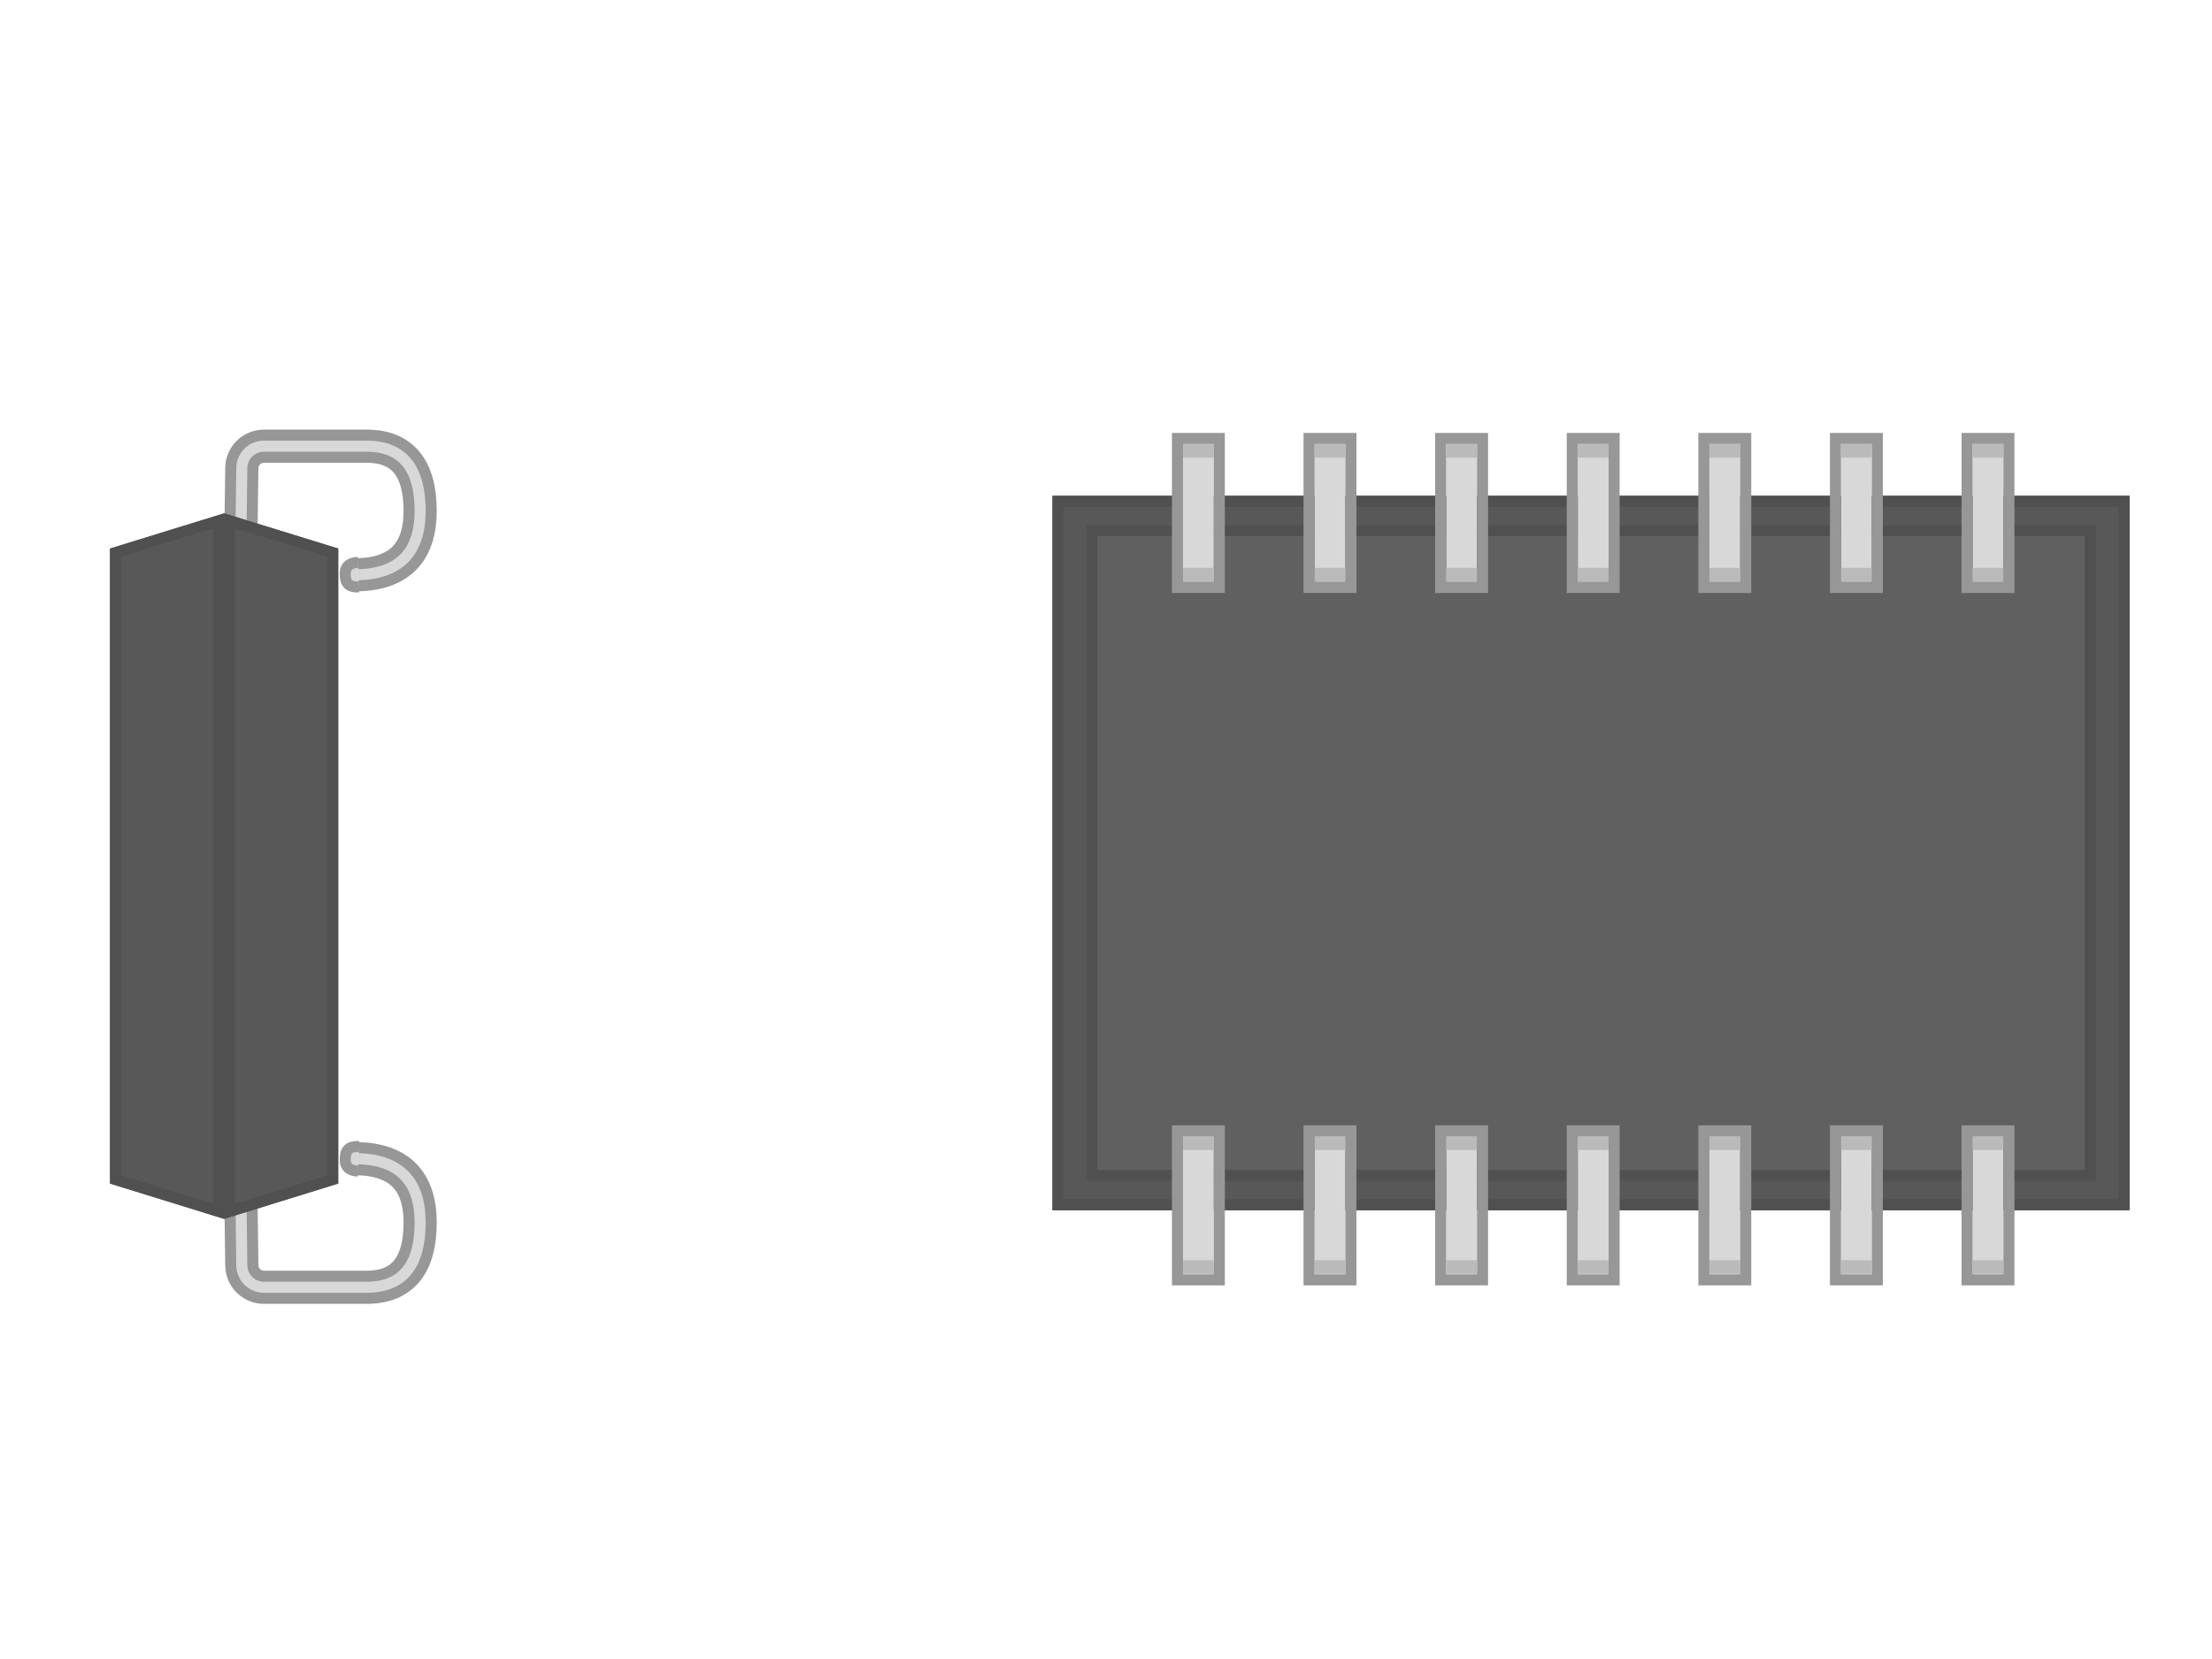 <?xml version="1.0" encoding="UTF-8" standalone="no"?>
<svg width="200px" height="150px" viewBox="0 0 200 150" version="1.1" xmlns="http://www.w3.org/2000/svg" xmlns:xlink="http://www.w3.org/1999/xlink">
    <!-- Generator: Sketch 48.2 (47327) - http://www.bohemiancoding.com/sketch -->
    <title>SOJ</title>
    <desc>Created with Sketch.</desc>
    <defs>
        <rect id="path-1" x="0.45" y="0" width="97.387" height="64.6"></rect>
        <rect id="path-2" x="3.497" y="2.647" width="91.293" height="59.307"></rect>
        <rect id="path-3" x="0.45" y="0.693" width="2.784" height="12.472"></rect>
        <rect id="path-4" x="0.45" y="0.693" width="2.784" height="12.472"></rect>
        <rect id="path-5" x="0.45" y="0.693" width="2.784" height="12.472"></rect>
        <rect id="path-6" x="0.45" y="0.693" width="2.784" height="12.472"></rect>
        <rect id="path-7" x="0.45" y="0.693" width="2.784" height="12.472"></rect>
        <rect id="path-8" x="0.45" y="0.693" width="2.784" height="12.472"></rect>
        <rect id="path-9" x="0.45" y="0.693" width="2.784" height="12.472"></rect>
        <rect id="path-10" x="0.45" y="0.693" width="2.784" height="12.472"></rect>
        <rect id="path-11" x="0.45" y="0.693" width="2.784" height="12.472"></rect>
        <rect id="path-12" x="0.45" y="0.693" width="2.784" height="12.472"></rect>
        <rect id="path-13" x="0.45" y="0.693" width="2.784" height="12.472"></rect>
        <rect id="path-14" x="0.45" y="0.693" width="2.784" height="12.472"></rect>
        <rect id="path-15" x="0.45" y="0.693" width="2.784" height="12.472"></rect>
        <rect id="path-16" x="0.45" y="0.693" width="2.784" height="12.472"></rect>
        <path d="M0.794,10.49 L0.894,2.774 C0.908,1.68 1.799,0.8 2.893,0.8 L12.402,0.8 C15.479,0.897 17.017,2.846 17.017,6.649 C17.017,10.451 15.09,12.378 11.236,12.429" id="path-17"></path>
        <path d="M0.794,10.49 L0.894,2.774 C0.908,1.68 1.799,0.8 2.893,0.8 L12.402,0.8 C15.479,0.897 17.017,2.846 17.017,6.649 C17.017,10.451 15.09,12.378 11.236,12.429" id="path-18"></path>
        <polygon id="path-19" points="0.901 3.524 11.228 0.338 11.228 64.134 0.901 60.938"></polygon>
        <polygon id="path-20" points="11.208 3.524 21.535 0.338 21.535 64.134 11.208 60.938"></polygon>
    </defs>
    <g stroke="none" stroke-width="1" fill="none" fill-rule="evenodd">
        <g>
            <g transform="translate(94.598, 37)">
                <g transform="translate(0.111, 7)">
                    <g transform="translate(0, 0.826)">
                        <g>
                            <use fill="#585858" fill-rule="evenodd" xlink:href="#path-1"></use>
                            <rect stroke="#505050" stroke-width="1" x="0.95" y="0.5" width="96.387" height="63.6"></rect>
                        </g>
                        <g>
                            <use fill="#606060" fill-rule="evenodd" xlink:href="#path-2"></use>
                            <rect stroke="#505050" stroke-width="1" x="3.997" y="3.147" width="90.293" height="58.307"></rect>
                        </g>
                    </g>
                </g>
                <g transform="translate(10, 0)">
                    <g transform="translate(0, 0.676)">
                        <g transform="translate(0.741, 0.543)">
                            <g transform="translate(0.318, 0.597)">
                                <g>
                                    <g transform="translate(0.251, 0)">
                                        <g transform="translate(0.604, 0.636)">
                                            <g>
                                                <use fill="#D8D8D8" fill-rule="evenodd" xlink:href="#path-3"></use>
                                                <rect stroke="#979797" stroke-width="1" x="-0.05" y="0.193" width="3.784" height="13.472"></rect>
                                            </g>
                                            <rect fill="#BABABA" x="0.45" y="0.693" width="2.784" height="1.232"></rect>
                                            <rect fill="#BABABA" x="0.45" y="11.891" width="2.784" height="1.232"></rect>
                                        </g>
                                    </g>
                                </g>
                            </g>
                        </g>
                        <g transform="translate(12.64, 0.543)">
                            <g transform="translate(0.318, 0.597)">
                                <g>
                                    <g transform="translate(0.251, 0)">
                                        <g transform="translate(0.604, 0.636)">
                                            <g>
                                                <use fill="#D8D8D8" fill-rule="evenodd" xlink:href="#path-4"></use>
                                                <rect stroke="#979797" stroke-width="1" x="-0.05" y="0.193" width="3.784" height="13.472"></rect>
                                            </g>
                                            <rect fill="#BABABA" x="0.45" y="0.693" width="2.784" height="1.232"></rect>
                                            <rect fill="#BABABA" x="0.45" y="11.891" width="2.784" height="1.232"></rect>
                                        </g>
                                    </g>
                                </g>
                            </g>
                        </g>
                        <g transform="translate(24.538, 0.543)">
                            <g transform="translate(0.318, 0.597)">
                                <g>
                                    <g transform="translate(0.251, 0)">
                                        <g transform="translate(0.604, 0.636)">
                                            <g>
                                                <use fill="#D8D8D8" fill-rule="evenodd" xlink:href="#path-5"></use>
                                                <rect stroke="#979797" stroke-width="1" x="-0.05" y="0.193" width="3.784" height="13.472"></rect>
                                            </g>
                                            <rect fill="#BABABA" x="0.45" y="0.693" width="2.784" height="1.232"></rect>
                                            <rect fill="#BABABA" x="0.45" y="11.891" width="2.784" height="1.232"></rect>
                                        </g>
                                    </g>
                                </g>
                            </g>
                        </g>
                        <g transform="translate(36.437, 0.543)">
                            <g transform="translate(0.318, 0.597)">
                                <g>
                                    <g transform="translate(0.251, 0)">
                                        <g transform="translate(0.604, 0.636)">
                                            <g>
                                                <use fill="#D8D8D8" fill-rule="evenodd" xlink:href="#path-6"></use>
                                                <rect stroke="#979797" stroke-width="1" x="-0.05" y="0.193" width="3.784" height="13.472"></rect>
                                            </g>
                                            <rect fill="#BABABA" x="0.45" y="0.693" width="2.784" height="1.232"></rect>
                                            <rect fill="#BABABA" x="0.45" y="11.891" width="2.784" height="1.232"></rect>
                                        </g>
                                    </g>
                                </g>
                            </g>
                        </g>
                        <g transform="translate(48.336, 0.543)">
                            <g transform="translate(0.318, 0.597)">
                                <g>
                                    <g transform="translate(0.251, 0)">
                                        <g transform="translate(0.604, 0.636)">
                                            <g>
                                                <use fill="#D8D8D8" fill-rule="evenodd" xlink:href="#path-7"></use>
                                                <rect stroke="#979797" stroke-width="1" x="-0.05" y="0.193" width="3.784" height="13.472"></rect>
                                            </g>
                                            <rect fill="#BABABA" x="0.45" y="0.693" width="2.784" height="1.232"></rect>
                                            <rect fill="#BABABA" x="0.45" y="11.891" width="2.784" height="1.232"></rect>
                                        </g>
                                    </g>
                                </g>
                            </g>
                        </g>
                        <g transform="translate(60.235, 0.543)">
                            <g transform="translate(0.318, 0.597)">
                                <g>
                                    <g transform="translate(0.251, 0)">
                                        <g transform="translate(0.604, 0.636)">
                                            <g>
                                                <use fill="#D8D8D8" fill-rule="evenodd" xlink:href="#path-8"></use>
                                                <rect stroke="#979797" stroke-width="1" x="-0.05" y="0.193" width="3.784" height="13.472"></rect>
                                            </g>
                                            <rect fill="#BABABA" x="0.45" y="0.693" width="2.784" height="1.232"></rect>
                                            <rect fill="#BABABA" x="0.45" y="11.891" width="2.784" height="1.232"></rect>
                                        </g>
                                    </g>
                                </g>
                            </g>
                        </g>
                        <g transform="translate(72.134, 0.543)">
                            <g transform="translate(0.318, 0.597)">
                                <g>
                                    <g transform="translate(0.251, 0)">
                                        <g transform="translate(0.604, 0.636)">
                                            <g>
                                                <use fill="#D8D8D8" fill-rule="evenodd" xlink:href="#path-9"></use>
                                                <rect stroke="#979797" stroke-width="1" x="-0.05" y="0.193" width="3.784" height="13.472"></rect>
                                            </g>
                                            <rect fill="#BABABA" x="0.45" y="0.693" width="2.784" height="1.232"></rect>
                                            <rect fill="#BABABA" x="0.45" y="11.891" width="2.784" height="1.232"></rect>
                                        </g>
                                    </g>
                                </g>
                            </g>
                        </g>
                    </g>
                    <g transform="translate(0, 63.277)">
                        <g transform="translate(0.741, 0.543)">
                            <g transform="translate(0.318, 0.597)">
                                <g>
                                    <g transform="translate(0.251, 0)">
                                        <g transform="translate(0.604, 0.636)">
                                            <g>
                                                <use fill="#D8D8D8" fill-rule="evenodd" xlink:href="#path-10"></use>
                                                <rect stroke="#979797" stroke-width="1" x="-0.05" y="0.193" width="3.784" height="13.472"></rect>
                                            </g>
                                            <rect fill="#BABABA" x="0.45" y="0.693" width="2.784" height="1.232"></rect>
                                            <rect fill="#BABABA" x="0.45" y="11.891" width="2.784" height="1.232"></rect>
                                        </g>
                                    </g>
                                </g>
                            </g>
                        </g>
                        <g transform="translate(12.64, 0.543)">
                            <g transform="translate(0.318, 0.597)">
                                <g>
                                    <g transform="translate(0.251, 0)">
                                        <g transform="translate(0.604, 0.636)">
                                            <g>
                                                <use fill="#D8D8D8" fill-rule="evenodd" xlink:href="#path-11"></use>
                                                <rect stroke="#979797" stroke-width="1" x="-0.05" y="0.193" width="3.784" height="13.472"></rect>
                                            </g>
                                            <rect fill="#BABABA" x="0.45" y="0.693" width="2.784" height="1.232"></rect>
                                            <rect fill="#BABABA" x="0.45" y="11.891" width="2.784" height="1.232"></rect>
                                        </g>
                                    </g>
                                </g>
                            </g>
                        </g>
                        <g transform="translate(24.538, 0.543)">
                            <g transform="translate(0.318, 0.597)">
                                <g>
                                    <g transform="translate(0.251, 0)">
                                        <g transform="translate(0.604, 0.636)">
                                            <g>
                                                <use fill="#D8D8D8" fill-rule="evenodd" xlink:href="#path-12"></use>
                                                <rect stroke="#979797" stroke-width="1" x="-0.05" y="0.193" width="3.784" height="13.472"></rect>
                                            </g>
                                            <rect fill="#BABABA" x="0.45" y="0.693" width="2.784" height="1.232"></rect>
                                            <rect fill="#BABABA" x="0.45" y="11.891" width="2.784" height="1.232"></rect>
                                        </g>
                                    </g>
                                </g>
                            </g>
                        </g>
                        <g transform="translate(36.437, 0.543)">
                            <g transform="translate(0.318, 0.597)">
                                <g>
                                    <g transform="translate(0.251, 0)">
                                        <g transform="translate(0.604, 0.636)">
                                            <g>
                                                <use fill="#D8D8D8" fill-rule="evenodd" xlink:href="#path-13"></use>
                                                <rect stroke="#979797" stroke-width="1" x="-0.05" y="0.193" width="3.784" height="13.472"></rect>
                                            </g>
                                            <rect fill="#BABABA" x="0.45" y="0.693" width="2.784" height="1.232"></rect>
                                            <rect fill="#BABABA" x="0.45" y="11.891" width="2.784" height="1.232"></rect>
                                        </g>
                                    </g>
                                </g>
                            </g>
                        </g>
                        <g transform="translate(48.336, 0.543)">
                            <g transform="translate(0.318, 0.597)">
                                <g>
                                    <g transform="translate(0.251, 0)">
                                        <g transform="translate(0.604, 0.636)">
                                            <g>
                                                <use fill="#D8D8D8" fill-rule="evenodd" xlink:href="#path-14"></use>
                                                <rect stroke="#979797" stroke-width="1" x="-0.05" y="0.193" width="3.784" height="13.472"></rect>
                                            </g>
                                            <rect fill="#BABABA" x="0.45" y="0.693" width="2.784" height="1.232"></rect>
                                            <rect fill="#BABABA" x="0.45" y="11.891" width="2.784" height="1.232"></rect>
                                        </g>
                                    </g>
                                </g>
                            </g>
                        </g>
                        <g transform="translate(60.235, 0.543)">
                            <g transform="translate(0.318, 0.597)">
                                <g>
                                    <g transform="translate(0.251, 0)">
                                        <g transform="translate(0.604, 0.636)">
                                            <g>
                                                <use fill="#D8D8D8" fill-rule="evenodd" xlink:href="#path-15"></use>
                                                <rect stroke="#979797" stroke-width="1" x="-0.05" y="0.193" width="3.784" height="13.472"></rect>
                                            </g>
                                            <rect fill="#BABABA" x="0.45" y="0.693" width="2.784" height="1.232"></rect>
                                            <rect fill="#BABABA" x="0.45" y="11.891" width="2.784" height="1.232"></rect>
                                        </g>
                                    </g>
                                </g>
                            </g>
                        </g>
                        <g transform="translate(72.134, 0.543)">
                            <g transform="translate(0.318, 0.597)">
                                <g>
                                    <g transform="translate(0.251, 0)">
                                        <g transform="translate(0.604, 0.636)">
                                            <g>
                                                <use fill="#D8D8D8" fill-rule="evenodd" xlink:href="#path-16"></use>
                                                <rect stroke="#979797" stroke-width="1" x="-0.05" y="0.193" width="3.784" height="13.472"></rect>
                                            </g>
                                            <rect fill="#BABABA" x="0.45" y="0.693" width="2.784" height="1.232"></rect>
                                            <rect fill="#BABABA" x="0.45" y="11.891" width="2.784" height="1.232"></rect>
                                        </g>
                                    </g>
                                </g>
                            </g>
                        </g>
                    </g>
                </g>
            </g>
            <g transform="translate(8.238, 38.5)">
                <g transform="translate(11.322, 0.415)">
                    <g transform="translate(0.499, 0.074)">
                        <g transform="translate(0.911, 0.554)">
                            <g>
                                <use stroke="#979797" stroke-width="3" xlink:href="#path-17"></use>
                                <use stroke="#D8D8D8" stroke-width="1" xlink:href="#path-17"></use>
                            </g>
                            <path d="M11.397,11.307 C10.627,11.339 10.242,11.679 10.242,12.326 C10.242,13.296 10.64,13.553 11.495,13.523" stroke="#979797" fill="#D8D8D8"></path>
                        </g>
                    </g>
                    <g transform="translate(9.862, 71.119) scale(1, -1) translate(-9.862, -71.119) translate(0.499, 63.409)">
                        <g transform="translate(0.911, 0.554)">
                            <g>
                                <use stroke="#979797" stroke-width="3" xlink:href="#path-18"></use>
                                <use stroke="#D8D8D8" stroke-width="1" xlink:href="#path-18"></use>
                            </g>
                            <path d="M11.397,11.307 C10.627,11.339 10.242,11.679 10.242,12.326 C10.242,13.296 10.64,13.553 11.495,13.523" stroke="#979797" fill="#D8D8D8"></path>
                        </g>
                    </g>
                </g>
                <path d="M11.822,9.499 L11.822,70.488" stroke="#505050" stroke-linecap="square"></path>
                <g transform="translate(0.806, 7.574)">
                    <g>
                        <use fill="#585858" fill-rule="evenodd" xlink:href="#path-19"></use>
                        <path stroke="#505050" stroke-width="1" d="M1.401,3.893 L1.401,60.57 L10.728,63.456 L10.728,1.015 L1.401,3.893 Z"></path>
                    </g>
                    <g transform="translate(16.372, 32.236) scale(-1, 1) translate(-16.372, -32.236) ">
                        <use fill="#585858" fill-rule="evenodd" xlink:href="#path-20"></use>
                        <path stroke="#505050" stroke-width="1" d="M11.708,3.893 L11.708,60.57 L21.035,63.456 L21.035,1.015 L11.708,3.893 Z"></path>
                    </g>
                </g>
            </g>
        </g>
    </g>
</svg>